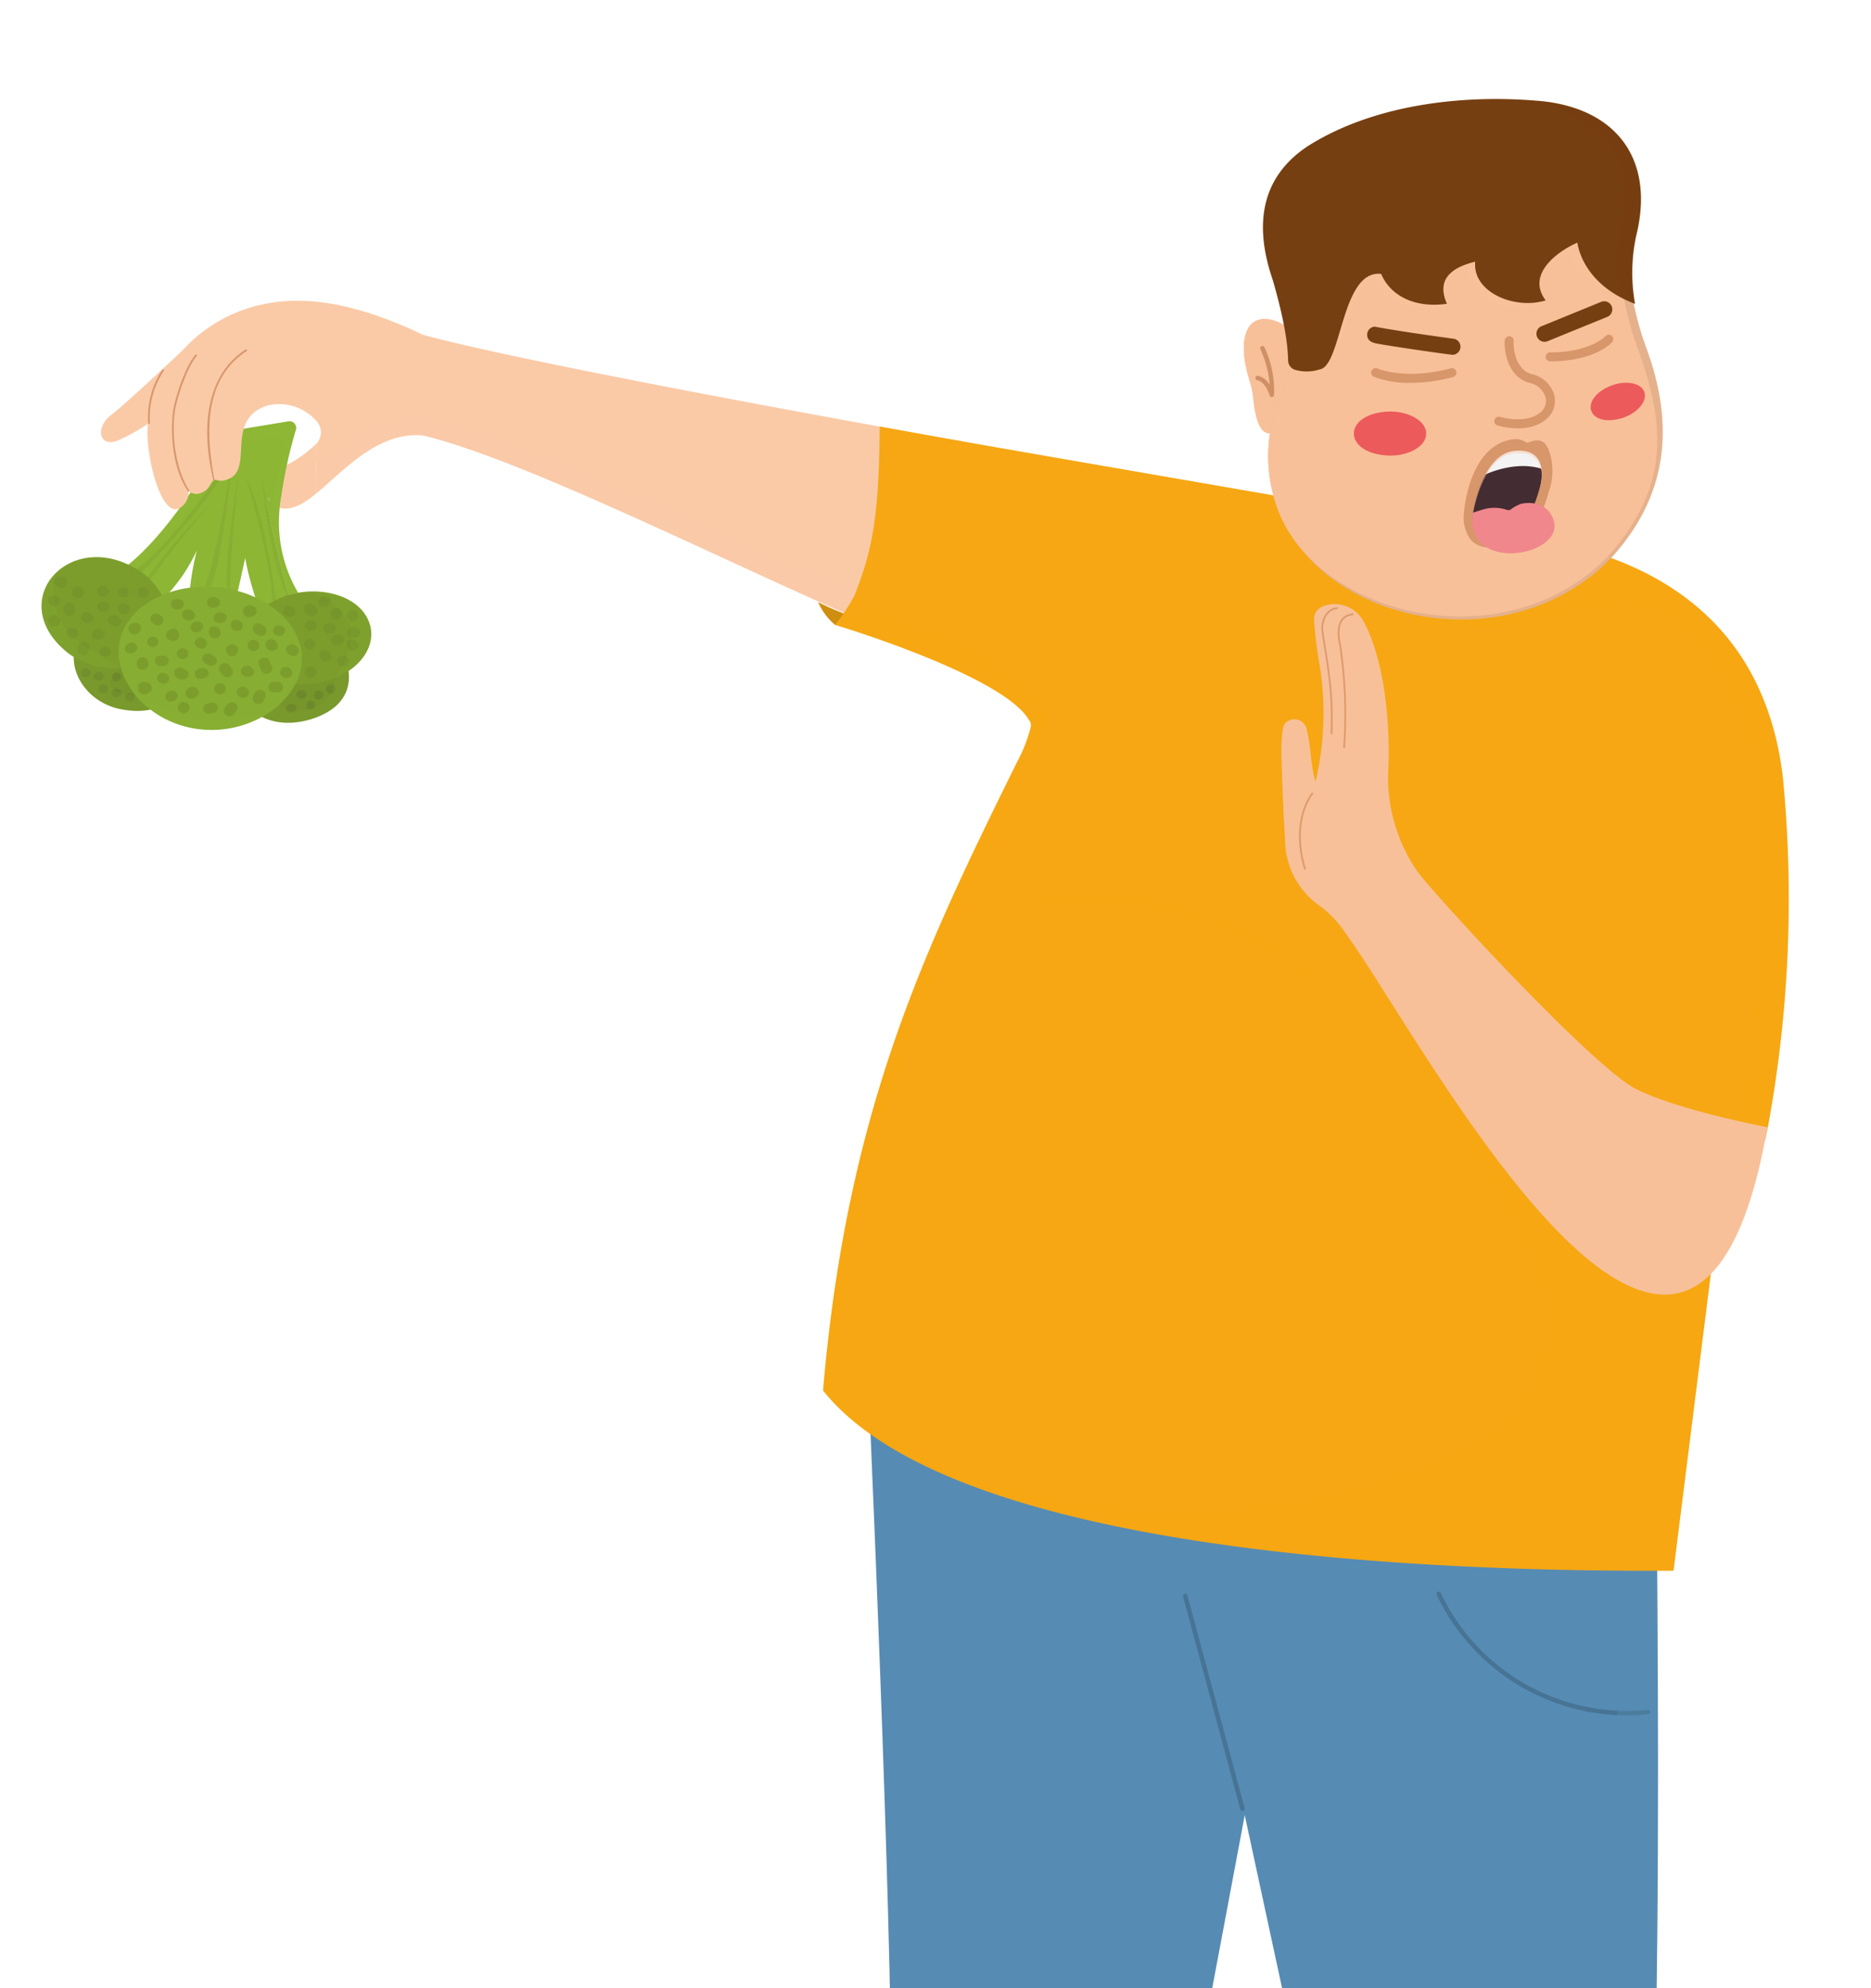 <svg xmlns="http://www.w3.org/2000/svg" xmlns:xlink="http://www.w3.org/1999/xlink" width="208" height="221" viewBox="0 0 208 221">
  <defs>
    <clipPath id="clip-path">
      <rect id="Rectángulo_21162" data-name="Rectángulo 21162" width="208" height="221" transform="translate(-2424 -7105)" fill="#fff" stroke="#707070" stroke-width="1"/>
    </clipPath>
  </defs>
  <g id="Enmascarar_grupo_59" data-name="Enmascarar grupo 59" transform="translate(2424 7105)" clip-path="url(#clip-path)">
    <g id="Grupo_73288" data-name="Grupo 73288" transform="translate(-3486.569 -7616.17)">
      <path id="Trazado_166745" data-name="Trazado 166745" d="M2628.854,2903.53c-3.724.342-15.39,1.412-18.916,1.735l-.178-1.12-.328-2.567-5.818-24.285,2.388-2.268c3.934-.73,17.514-3.264,21.669-4.037C2627.8,2874.731,2628.73,2900.115,2628.854,2903.53Z" transform="translate(-1387.26 -2120.771)" fill="#f8c099"/>
      <g id="Grupo_73245" data-name="Grupo 73245" transform="translate(1168.083 742.492)">
        <path id="Trazado_166746" data-name="Trazado 166746" d="M2129.153,2791.438c-.594,7.8-2.124,28-2.71,35.751l-18.679,2.179-.1-5.831-.006-.47.068-.851h0l-1.3-24.382v-1.269l.8.485-.065-4.023Z" transform="translate(-2106.432 -2791.438)" fill="#f8c099"/>
        <path id="Trazado_166747" data-name="Trazado 166747" d="M2128.762,2844.245c-.361,4.759-2,26.344-2.32,30.624l-10.249,1.195-8.527-4.846-.512-.292a1.687,1.687,0,0,1,.506-.179,57.264,57.264,0,0,1,7.42.062c5.56-.1,9.349-2.411,9.584-5.816.439-6.357.613-12.734-6.509-14.98-5.217-1.645-11.654-3.171-11.654-3.171h0l-.07-2.6s.759.485.8.485C2108.3,2844.7,2121.622,2844.424,2128.762,2844.245Z" transform="translate(-2106.432 -2839.118)" fill="#f8c099" opacity="0.35" style="mix-blend-mode: multiply;isolation: isolate"/>
      </g>
      <path id="Trazado_166748" data-name="Trazado 166748" d="M2614.134,2914.434a16.948,16.948,0,0,0,4.527-11.182,6.909,6.909,0,0,0-7.04-7.367,117.122,117.122,0,0,1-14.281-.631l-1.309-5.225c6.344-.189,18.026-1.255,24.853-1.8.073,2.042,1.089,29.936,1.123,30.869l-13.667,1.254C2608.447,2920.246,2609.171,2919.5,2614.134,2914.434Z" transform="translate(-1380.415 -2136.339)" fill="#f8c099" opacity="0.35" style="mix-blend-mode: multiply;isolation: isolate"/>
      <path id="Trazado_166749" data-name="Trazado 166749" d="M2015.381,2023.846h0c0-.037,0-.067,0-.087Z" transform="translate(-856.136 -1355.798)" fill="#568bb4"/>
      <g id="Grupo_73246" data-name="Grupo 73246" transform="translate(1159.243 667.961)">
        <path id="Trazado_166750" data-name="Trazado 166750" d="M2015.381,2023.846h0c0-.037,0-.067,0-.087Z" transform="translate(-2015.379 -2023.759)" fill="#568bb4"/>
      </g>
      <g id="Grupo_73255" data-name="Grupo 73255" transform="translate(1067.185 544.609)">
        <g id="Grupo_73250" data-name="Grupo 73250" transform="translate(0 13.371)">
          <path id="Trazado_166751" data-name="Trazado 166751" d="M1219.768,1057.32a.55.55,0,0,0,0,1.1A.55.55,0,0,0,1219.768,1057.32Z" transform="translate(-1204.474 -1041.169)" fill="#76952b"/>
          <path id="Trazado_166752" data-name="Trazado 166752" d="M1198,1053.722a.609.609,0,0,0-1-.25.572.572,0,1,0,1,.25Z" transform="translate(-1184.258 -1037.546)" fill="#76952b"/>
          <path id="Trazado_166753" data-name="Trazado 166753" d="M1175.557,1055.83a.688.688,0,0,0-.612-.481.555.555,0,0,0-.532.689.689.689,0,0,0,.612.481A.556.556,0,0,0,1175.557,1055.83Z" transform="translate(-1163.985 -1039.39)" fill="#76952b"/>
          <g id="Grupo_73248" data-name="Grupo 73248">
            <path id="Trazado_166754" data-name="Trazado 166754" d="M1330.162,919.779a15.93,15.93,0,0,1-.124,2.307c-1.216.982-2.563,1.827-3.919,1.488.051-.45.131-.9.2-1.345a8.6,8.6,0,0,1-1.469.177c-.432-1.031-.185-2.389.564-2.788.491-.262,1.007-.535,1.52-.825a13.3,13.3,0,0,0,3.3-2.391A23.111,23.111,0,0,0,1330.162,919.779Z" transform="translate(-1299.643 -913.934)" fill="#facaa7"/>
            <g id="Grupo_73247" data-name="Grupo 73247">
              <path id="Trazado_166755" data-name="Trazado 166755" d="M1327.349,987.194q-.552.115-1.05.267c-.844-2.986-1.858-7.178-2.568-10.8.086.067.28.177.5.3a2.317,2.317,0,0,1-.2-.378,8.584,8.584,0,0,0,1.469-.177A15.394,15.394,0,0,0,1327.349,987.194Z" transform="translate(-1298.823 -968.118)" fill="#8db634"/>
              <path id="Trazado_166756" data-name="Trazado 166756" d="M1148.318,913.869c-1.734.5-3.492,1-5.24,1.5-1.786-2.115-3.1-7.012-3.474-9.187-.562,2.55-1.735,7.835-2.22,10.032-1.15-.258-2.754-.62-3.968-.892a29.925,29.925,0,0,1,.815-9.988,19.323,19.323,0,0,1-5.7,7.153h0l-.054.045c-1.3-.775-2.628-1.56-4.022-2.38a0,0,0,0,0,0,0c-.715-.425-1.456-.864-2.134-1.265,4.659-.015,11.017-9.281,13.327-13.387.5-.881,1.342-2.631,1.243-3.267,1.613-.265,5.871-.969,7.538-1.244a.741.741,0,0,1,.787,1.015,51.351,51.351,0,0,0-1.6,7.309,9.265,9.265,0,0,1-1.443.169,2.246,2.246,0,0,0,.2.378,5.76,5.76,0,0,1-.5-.3c.715,3.6,1.58,7.279,2.568,10.793.33-.1.682-.188,1.05-.265A20.32,20.32,0,0,0,1148.318,913.869Z" transform="translate(-1116.962 -890.966)" fill="#8db634"/>
              <path id="Trazado_166757" data-name="Trazado 166757" d="M1167.034,932.58s-7.074,10.748-11.383,13.008c-2.6,3.126-.1,1.372-.1,1.372S1165.538,937.173,1167.034,932.58Z" transform="translate(-1145.996 -928.54)" fill="#87ad32"/>
              <path id="Trazado_166758" data-name="Trazado 166758" d="M1301.339,956.117s3.635,11.747,2.825,15.623c.755,3.686.913,1.1.913,1.1S1303.745,960.376,1301.339,956.117Z" transform="translate(-1278.606 -949.792)" fill="#87ad32"/>
              <path id="Trazado_166759" data-name="Trazado 166759" d="M1255.244,924.8c-.307,2.13-1.649,11.5-3.362,15.74C1253.292,942.789,1254.944,928.275,1255.244,924.8Z" transform="translate(-1233.95 -921.513)" fill="#87ad32"/>
              <path id="Trazado_166760" data-name="Trazado 166760" d="M1321.776,964.063c-2.274-3.305-3.207-13.994-3.311-14.455A134.4,134.4,0,0,0,1321.776,964.063Z" transform="translate(-1294.068 -943.914)" fill="#87ad32"/>
              <path id="Trazado_166761" data-name="Trazado 166761" d="M1280.746,948.333s-2.126,11.646-1.1,14.688C1279.729,959.145,1280.165,952.679,1280.746,948.333Z" transform="translate(-1258.767 -942.763)" fill="#87ad32"/>
              <path id="Trazado_166762" data-name="Trazado 166762" d="M1185.759,984.253s-7.543,7.667-8.206,10.46A132.242,132.242,0,0,1,1185.759,984.253Z" transform="translate(-1166.838 -975.196)" fill="#87ad32"/>
              <path id="Trazado_166763" data-name="Trazado 166763" d="M1301.2,1129.382c-1.11-2.642-4.653-3.887-7.912-2.781-7.664,2.725-3.936,12.322,4.2,9.9C1301.937,1135.134,1302.309,1132.024,1301.2,1129.382Z" transform="translate(-1267.556 -1103.359)" fill="#76952b"/>
              <path id="Trazado_166764" data-name="Trazado 166764" d="M1117.055,1116.641c.649-2.809-1.7-5.624-5.255-6.287s-6.956,1.077-7.605,3.887,1.591,6.036,5.139,6.714C1113.875,1121.823,1116.405,1119.451,1117.055,1116.641Z" transform="translate(-1100.5 -1088.927)" fill="#76952b"/>
              <path id="Trazado_166765" data-name="Trazado 166765" d="M1079.957,1057.091c2.268-2.474,1.549-6.373-1.606-8.707-7.8-5.371-15.571,3.117-8.212,8.96C1073.294,1059.678,1077.689,1059.565,1079.957,1057.091Z" transform="translate(-1067.185 -1031.557)" fill="#7c9d2c"/>
              <path id="Trazado_166766" data-name="Trazado 166766" d="M1312.154,1094.828a9.385,9.385,0,0,1-5.891,1.426c-3.2-.248-5.124-2.02-5.493-4.037-.442-2.189,1.17-4.314,3.325-5.283,3.89-1.987,9.638-.8,10.5,2.983C1315,1091.751,1313.989,1093.6,1312.154,1094.828Z" transform="translate(-1278.025 -1067.049)" fill="#7c9d2c"/>
              <path id="Trazado_166767" data-name="Trazado 166767" d="M1175.779,1089.376c.631-4.141-3.39-8.056-8.982-8.744s-10.636,2.11-11.267,6.25,3.266,8.8,8.857,9.485S1175.148,1093.517,1175.779,1089.376Z" transform="translate(-1146.893 -1062.123)" fill="#87ad32"/>
              <path id="Trazado_166768" data-name="Trazado 166768" d="M1265.474,1110.209a.929.929,0,0,0-.869-.122.568.568,0,0,0,.239,1.1.972.972,0,0,0,.416-.046A.549.549,0,0,0,1265.474,1110.209Z" transform="translate(-1245.078 -1088.764)" fill="#7c9d2c"/>
              <path id="Trazado_166769" data-name="Trazado 166769" d="M1229.3,1107.014a.886.886,0,0,0-.957-.494.578.578,0,0,0-.458.7.723.723,0,0,0,.478.438C1228.817,1107.9,1229.444,1107.53,1229.3,1107.014Z" transform="translate(-1212.261 -1085.579)" fill="#7c9d2c"/>
              <path id="Trazado_166770" data-name="Trazado 166770" d="M1280.083,1146.77a.675.675,0,0,0-1.042-.193.665.665,0,1,0,1.094.408A.4.4,0,0,0,1280.083,1146.77Z" transform="translate(-1258.3 -1121.611)" fill="#7c9d2c"/>
              <path id="Trazado_166771" data-name="Trazado 166771" d="M1239.3,1120.6a.676.676,0,0,0-1.042-.193l-.088.079a.548.548,0,0,0,.136.908C1238.831,1121.685,1239.562,1121.1,1239.3,1120.6Z" transform="translate(-1221.405 -1097.986)" fill="#7c9d2c"/>
              <path id="Trazado_166772" data-name="Trazado 166772" d="M1188.772,1137.749a.577.577,0,1,0,0,1.152A.577.577,0,1,0,1188.772,1137.749Z" transform="translate(-1176.408 -1113.79)" fill="#7c9d2c"/>
              <path id="Trazado_166773" data-name="Trazado 166773" d="M1220.683,1173.623a.649.649,0,0,0-.48-.415c-.438-.454-1.26-.051-1.1.526a.941.941,0,0,0,1.121.592A.579.579,0,0,0,1220.683,1173.623Z" transform="translate(-1204.336 -1145.63)" fill="#7c9d2c"/>
              <path id="Trazado_166774" data-name="Trazado 166774" d="M1211.233,1129.2a.62.62,0,0,0-.722-.567.922.922,0,0,0-.535.294.558.558,0,0,0,.264.958A.645.645,0,0,0,1211.233,1129.2Z" transform="translate(-1195.945 -1105.552)" fill="#7c9d2c"/>
              <path id="Trazado_166775" data-name="Trazado 166775" d="M1193.1,1111.722a1.075,1.075,0,0,0-.39-.281.676.676,0,0,0-.693.121.54.54,0,0,0,0,.814.881.881,0,0,0,.63.328A.573.573,0,0,0,1193.1,1111.722Z" transform="translate(-1179.732 -1089.992)" fill="#7c9d2c"/>
              <path id="Trazado_166776" data-name="Trazado 166776" d="M1198.427,1159.586a.709.709,0,0,0-.453-.169h-.265a.579.579,0,1,0,0,1.152h.265A.573.573,0,0,0,1198.427,1159.586Z" transform="translate(-1184.463 -1133.354)" fill="#7c9d2c"/>
              <path id="Trazado_166777" data-name="Trazado 166777" d="M1177.385,1161.424a.7.7,0,0,0-.906,0,.78.78,0,0,0-.194.645.656.656,0,0,0,1.094.408.78.78,0,0,0,.194-.645A.56.56,0,0,0,1177.385,1161.424Z" transform="translate(-1165.692 -1135.015)" fill="#7c9d2c"/>
              <path id="Trazado_166778" data-name="Trazado 166778" d="M1168.037,1122.151c-.516-.7-1.64-.022-1.222.694a.693.693,0,0,0,1.03.149C1168.052,1122.764,1168.23,1122.433,1168.037,1122.151Z" transform="translate(-1157.06 -1099.439)" fill="#7c9d2c"/>
              <path id="Trazado_166779" data-name="Trazado 166779" d="M1210.157,1199.867a.677.677,0,0,0-1.042-.193l-.089.079a.548.548,0,0,0,.136.908C1209.684,1200.948,1210.415,1200.362,1210.157,1199.867Z" transform="translate(-1195.088 -1169.554)" fill="#7c9d2c"/>
              <path id="Trazado_166780" data-name="Trazado 166780" d="M1253.889,1213.734a.663.663,0,0,0-.782-.411l-.352.082c-.814.221-.5,1.272.324,1.114l.353-.082A.579.579,0,0,0,1253.889,1213.734Z" transform="translate(-1234.309 -1182.01)" fill="#7c9d2c"/>
              <path id="Trazado_166781" data-name="Trazado 166781" d="M1271.868,1168.845l-.264-.4a.692.692,0,0,0-.874-.217.554.554,0,0,0-.241.785l.264.4a.692.692,0,0,0,.874.217A.554.554,0,0,0,1271.868,1168.845Z" transform="translate(-1250.674 -1141.243)" fill="#7c9d2c"/>
              <path id="Trazado_166782" data-name="Trazado 166782" d="M1244.109,1174.131c-.151-.449-.619-.5-1.051-.344-.811.221-.5,1.28.325,1.115a.958.958,0,0,0,.663-.34A.535.535,0,0,0,1244.109,1174.131Z" transform="translate(-1225.555 -1146.258)" fill="#7c9d2c"/>
              <path id="Trazado_166783" data-name="Trazado 166783" d="M1200.636,1179.61a.791.791,0,0,0-.713-.5.6.6,0,0,0-.62.722.791.791,0,0,0,.713.5A.6.6,0,0,0,1200.636,1179.61Z" transform="translate(-1186.457 -1151.131)" fill="#7c9d2c"/>
              <path id="Trazado_166784" data-name="Trazado 166784" d="M1233.64,1195.848a.752.752,0,0,0-1.074-.343.635.635,0,0,0,.1,1.2.685.685,0,0,0,.682-.22A.554.554,0,0,0,1233.64,1195.848Z" transform="translate(-1216.165 -1165.848)" fill="#7c9d2c"/>
              <path id="Trazado_166785" data-name="Trazado 166785" d="M1292.089,1195.5a.78.78,0,0,0-.469-.463c-.632-.249-1.18.5-.693.936C1291.381,1196.479,1292.238,1196.14,1292.089,1195.5Z" transform="translate(-1269.036 -1165.468)" fill="#7c9d2c"/>
              <path id="Trazado_166786" data-name="Trazado 166786" d="M1243.984,1139.262a.778.778,0,0,0-.468-.463c-.632-.249-1.18.5-.693.936C1243.275,1140.244,1244.133,1139.9,1243.984,1139.262Z" transform="translate(-1225.601 -1114.693)" fill="#7c9d2c"/>
              <path id="Trazado_166787" data-name="Trazado 166787" d="M1316.98,1162.887l-.264-.635a.638.638,0,0,0-.3-.355.718.718,0,0,0-.479-.057c-.3.084-.583.4-.458.7l.265.635a.638.638,0,0,0,.3.355C1316.491,1163.79,1317.158,1163.354,1316.98,1162.887Z" transform="translate(-1291.342 -1135.525)" fill="#7c9d2c"/>
              <path id="Trazado_166788" data-name="Trazado 166788" d="M1265.957,1191.417a.653.653,0,0,0-1.229.214.627.627,0,0,0,.8.637A.609.609,0,0,0,1265.957,1191.417Z" transform="translate(-1245.546 -1161.925)" fill="#7c9d2c"/>
              <path id="Trazado_166789" data-name="Trazado 166789" d="M1276.913,1213.065a.7.7,0,0,0-.874.216l-.265.4c-.389.678.658,1.209,1.115.569l.265-.4A.551.551,0,0,0,1276.913,1213.065Z" transform="translate(-1255.445 -1181.73)" fill="#7c9d2c"/>
              <path id="Trazado_166790" data-name="Trazado 166790" d="M1297.047,1171.687a.751.751,0,0,0-1.354-.329.548.548,0,0,0-.005.585C1296.05,1172.455,1297,1172.428,1297.047,1171.687Z" transform="translate(-1273.429 -1143.851)" fill="#7c9d2c"/>
              <path id="Trazado_166791" data-name="Trazado 166791" d="M1252.8,1157.59c-.086-.294-.418-.412-.656-.593-.474-.258-1.089.167-.937.646.086.294.418.412.657.593C1252.335,1158.495,1252.949,1158.07,1252.8,1157.59Z" transform="translate(-1233.317 -1131.099)" fill="#7c9d2c"/>
              <path id="Trazado_166792" data-name="Trazado 166792" d="M1285.068,1119a.784.784,0,0,0-.708-.51.6.6,0,0,0-.62.721.783.783,0,0,0,.708.51A.6.6,0,0,0,1285.068,1119Z" transform="translate(-1262.696 -1096.396)" fill="#7c9d2c"/>
              <path id="Trazado_166793" data-name="Trazado 166793" d="M1310.384,1123.045l-.262-.24a.7.7,0,0,0-.906,0,.54.54,0,0,0,0,.814c.2.182.4.419.715.409A.573.573,0,0,0,1310.384,1123.045Z" transform="translate(-1285.55 -1100.146)" fill="#7c9d2c"/>
              <path id="Trazado_166794" data-name="Trazado 166794" d="M1324.841,1141.131c-.334-.836-1.614-.384-1.2.41C1323.971,1142.377,1325.251,1141.926,1324.841,1141.131Z" transform="translate(-1298.666 -1116.44)" fill="#7c9d2c"/>
              <path id="Trazado_166795" data-name="Trazado 166795" d="M1259.742,1126.631c-.334-.836-1.614-.384-1.2.41C1258.872,1127.877,1260.152,1127.425,1259.742,1126.631Z" transform="translate(-1239.887 -1103.347)" fill="#7c9d2c"/>
              <path id="Trazado_166796" data-name="Trazado 166796" d="M1299.3,1102.2a.8.8,0,0,0-1.359-.065.656.656,0,0,0,.624.983C1299.083,1103.137,1299.527,1102.644,1299.3,1102.2Z" transform="translate(-1275.447 -1081.328)" fill="#7c9d2c"/>
              <path id="Trazado_166797" data-name="Trazado 166797" d="M1304.438,1142.131c-.013-.682-1.081-.785-1.291-.13a.613.613,0,0,0,.066.47c.007.009.1.123.111.13s.131.091.138.095A.652.652,0,0,0,1304.438,1142.131Z" transform="translate(-1280.219 -1117.231)" fill="#7c9d2c"/>
              <path id="Trazado_166798" data-name="Trazado 166798" d="M1341.621,1172.882a.783.783,0,0,0-.708-.509.6.6,0,0,0-.62.722.784.784,0,0,0,.708.509A.6.6,0,0,0,1341.621,1172.882Z" transform="translate(-1313.758 -1145.052)" fill="#7c9d2c"/>
              <path id="Trazado_166799" data-name="Trazado 166799" d="M1328.481,1189.677a.709.709,0,0,0-.453-.169h-.353a.579.579,0,1,0,0,1.152h.353A.573.573,0,0,0,1328.481,1189.677Z" transform="translate(-1301.811 -1160.523)" fill="#7c9d2c"/>
              <path id="Trazado_166800" data-name="Trazado 166800" d="M1310.21,1199.025a.69.69,0,0,0-1.01-.123,2.374,2.374,0,0,0-.344.658c-.155.478.459.9.936.647.3-.157.342-.489.48-.751A.525.525,0,0,0,1310.21,1199.025Z" transform="translate(-1285.37 -1168.855)" fill="#7c9d2c"/>
              <path id="Trazado_166801" data-name="Trazado 166801" d="M1257.844,1092.763a.929.929,0,0,0-.869-.122.568.568,0,0,0,.239,1.1.97.97,0,0,0,.416-.046A.549.549,0,0,0,1257.844,1092.763Z" transform="translate(-1238.189 -1073.012)" fill="#7c9d2c"/>
              <path id="Trazado_166802" data-name="Trazado 166802" d="M1216.529,1094.795a.914.914,0,0,0-1.083,0,.539.539,0,0,0,0,.814.914.914,0,0,0,1.083,0A.539.539,0,0,0,1216.529,1094.795Z" transform="translate(-1200.884 -1074.845)" fill="#7c9d2c"/>
              <path id="Trazado_166803" data-name="Trazado 166803" d="M1164.019,1144.691a.656.656,0,0,0-.751-.342c-.487.128-.777.692-.38,1.044a.7.7,0,0,0,.906,0A.56.56,0,0,0,1164.019,1144.691Z" transform="translate(-1153.428 -1119.733)" fill="#7c9d2c"/>
              <path id="Trazado_166804" data-name="Trazado 166804" d="M1179.18,1189.953a.97.97,0,0,0-.669-.342.693.693,0,0,0-.616.15c-.256.216-.186.529-.108.8a.6.6,0,0,0,.3.355.7.7,0,0,0,.849-.179A.55.55,0,0,0,1179.18,1189.953Z" transform="translate(-1166.984 -1160.599)" fill="#7c9d2c"/>
              <path id="Trazado_166805" data-name="Trazado 166805" d="M1224.564,1212.956a.653.653,0,0,0-1.23.215.627.627,0,0,0,.8.637A.609.609,0,0,0,1224.564,1212.956Z" transform="translate(-1208.171 -1181.373)" fill="#7c9d2c"/>
              <path id="Trazado_166806" data-name="Trazado 166806" d="M1222.831,1151.238a.58.58,0,1,0-.055,1.151A.58.58,0,1,0,1222.831,1151.238Z" transform="translate(-1207.111 -1125.967)" fill="#7c9d2c"/>
              <path id="Trazado_166807" data-name="Trazado 166807" d="M1332.536,1125.42c-.065.771,1.276.824,1.282.05C1333.882,1124.7,1332.542,1124.646,1332.536,1125.42Z" transform="translate(-1306.771 -1102.156)" fill="#7c9d2c"/>
              <path id="Trazado_166808" data-name="Trazado 166808" d="M1348.391,1146.734a1.073,1.073,0,0,0-.39-.281.675.675,0,0,0-.693.121.54.54,0,0,0,0,.814.881.881,0,0,0,.63.328A.573.573,0,0,0,1348.391,1146.734Z" transform="translate(-1319.944 -1121.605)" fill="#7c9d2c"/>
              <path id="Trazado_166809" data-name="Trazado 166809" d="M1368.763,1100.18c-.344-.278-.688-.6-1.158-.3-.394.28-.254.656-.03.988a.65.65,0,0,0,.395.273,2.054,2.054,0,0,0,.339.019A.573.573,0,0,0,1368.763,1100.18Z" transform="translate(-1338.214 -1079.488)" fill="#76952b"/>
              <path id="Trazado_166810" data-name="Trazado 166810" d="M1399.253,1105.573a.653.653,0,0,0-1.23.215.627.627,0,0,0,.8.637A.609.609,0,0,0,1399.253,1105.573Z" transform="translate(-1365.9 -1084.415)" fill="#76952b"/>
              <path id="Trazado_166811" data-name="Trazado 166811" d="M1399.853,1135.71a.617.617,0,0,0-.63-.5c-.405.022-.9.318-.808.727a.616.616,0,0,0,.63.5C1399.45,1136.415,1399.941,1136.12,1399.853,1135.71Z" transform="translate(-1366.247 -1111.494)" fill="#76952b"/>
              <path id="Trazado_166812" data-name="Trazado 166812" d="M1386.311,1153.672c-.334-.836-1.614-.384-1.2.41C1385.441,1154.917,1386.721,1154.466,1386.311,1153.672Z" transform="translate(-1354.168 -1127.763)" fill="#76952b"/>
              <path id="Trazado_166813" data-name="Trazado 166813" d="M1369.81,1172.719a.746.746,0,0,0-1.161-.262c-.431.394-.065,1.039.541.983A.6.6,0,0,0,1369.81,1172.719Z" transform="translate(-1339.211 -1144.972)" fill="#76952b"/>
              <path id="Trazado_166814" data-name="Trazado 166814" d="M1407.107,1159.519a.653.653,0,0,0-1.229.215.627.627,0,0,0,.8.637A.609.609,0,0,0,1407.107,1159.519Z" transform="translate(-1372.992 -1133.124)" fill="#76952b"/>
              <path id="Trazado_166815" data-name="Trazado 166815" d="M1370.141,1119.06a.653.653,0,0,0-1.23.215.627.627,0,0,0,.8.637A.609.609,0,0,0,1370.141,1119.06Z" transform="translate(-1339.614 -1096.593)" fill="#76952b"/>
              <path id="Trazado_166816" data-name="Trazado 166816" d="M1418.443,1126.939a.931.931,0,0,0-.869-.122.568.568,0,0,0,.239,1.105.973.973,0,0,0,.416-.047A.549.549,0,0,0,1418.443,1126.939Z" transform="translate(-1383.196 -1103.87)" fill="#76952b"/>
              <path id="Trazado_166817" data-name="Trazado 166817" d="M1390.921,1122.219a.93.93,0,0,0-.869-.122.568.568,0,0,0,.239,1.1.976.976,0,0,0,.416-.046A.549.549,0,0,0,1390.921,1122.219Z" transform="translate(-1358.346 -1099.608)" fill="#76952b"/>
              <path id="Trazado_166818" data-name="Trazado 166818" d="M1417.9,1107.427a.653.653,0,0,0-1.23.215.627.627,0,0,0,.8.637A.609.609,0,0,0,1417.9,1107.427Z" transform="translate(-1382.735 -1086.089)" fill="#76952b"/>
              <path id="Trazado_166819" data-name="Trazado 166819" d="M1344.83,1102.79a.784.784,0,0,0-.708-.51.6.6,0,0,0-.62.722.7.7,0,0,0,.255.341C1344.217,1103.754,1344.988,1103.355,1344.83,1102.79Z" transform="translate(-1316.656 -1081.764)" fill="#76952b"/>
              <path id="Trazado_166820" data-name="Trazado 166820" d="M1417.541,1141.212c-.331-.837-1.614-.384-1.2.41C1416.668,1142.459,1417.951,1142.006,1417.541,1141.212Z" transform="translate(-1382.367 -1116.513)" fill="#76952b"/>
              <path id="Trazado_166821" data-name="Trazado 166821" d="M1368.453,1140.495a.577.577,0,1,0,0,1.152A.577.577,0,1,0,1368.453,1140.495Z" transform="translate(-1338.644 -1116.269)" fill="#76952b"/>
              <path id="Trazado_166822" data-name="Trazado 166822" d="M1385.756,1091.257a.677.677,0,0,0-1.042-.192l-.088.079a.548.548,0,0,0,.136.908C1385.283,1092.339,1386.014,1091.752,1385.756,1091.257Z" transform="translate(-1353.639 -1071.489)" fill="#76952b"/>
              <path id="Trazado_166823" data-name="Trazado 166823" d="M1155.148,1080.933a.577.577,0,1,0,0,1.152A.577.577,0,1,0,1155.148,1080.933Z" transform="translate(-1146.049 -1062.49)" fill="#76952b"/>
              <path id="Trazado_166824" data-name="Trazado 166824" d="M1125.988,1129.367a.93.93,0,0,0-.869-.122.568.568,0,0,0,.239,1.1.969.969,0,0,0,.416-.047A.549.549,0,0,0,1125.988,1129.367Z" transform="translate(-1119.135 -1106.062)" fill="#76952b"/>
              <path id="Trazado_166825" data-name="Trazado 166825" d="M1113.664,1110.22a.783.783,0,0,0-.708-.509.6.6,0,0,0-.62.722.784.784,0,0,0,.708.51A.6.6,0,0,0,1113.664,1110.22Z" transform="translate(-1107.933 -1088.473)" fill="#76952b"/>
              <path id="Trazado_166826" data-name="Trazado 166826" d="M1134.431,1148.969a.577.577,0,1,0,0,1.152A.577.577,0,1,0,1134.431,1148.969Z" transform="translate(-1127.342 -1123.92)" fill="#76952b"/>
              <path id="Trazado_166827" data-name="Trazado 166827" d="M1096.267,1127.878a.58.58,0,1,0-.055,1.152A.58.58,0,1,0,1096.267,1127.878Z" transform="translate(-1092.836 -1104.875)" fill="#76952b"/>
              <path id="Trazado_166828" data-name="Trazado 166828" d="M1144.817,1113.724a.885.885,0,0,0-.958-.492.578.578,0,0,0-.458.7.707.707,0,0,0,.479.435C1144.329,1114.617,1144.968,1114.234,1144.817,1113.724Z" transform="translate(-1135.981 -1091.639)" fill="#76952b"/>
              <path id="Trazado_166829" data-name="Trazado 166829" d="M1178.343,1080.945a.577.577,0,1,0,0,1.152A.577.577,0,1,0,1178.343,1080.945Z" transform="translate(-1166.991 -1062.5)" fill="#76952b"/>
              <path id="Trazado_166830" data-name="Trazado 166830" d="M1093.491,1099.424a.656.656,0,0,0-1.094-.408c-.224.191-.191.471-.18.724a.644.644,0,0,0,1.281,0Q1093.5,1099.583,1093.491,1099.424Z" transform="translate(-1089.78 -1078.666)" fill="#76952b"/>
              <path id="Trazado_166831" data-name="Trazado 166831" d="M1103.433,1080.475a.675.675,0,0,0-1.042-.193.665.665,0,1,0,1.094.408A.4.4,0,0,0,1103.433,1080.475Z" transform="translate(-1098.801 -1061.753)" fill="#76952b"/>
              <path id="Trazado_166832" data-name="Trazado 166832" d="M1082.83,1069.436a.7.7,0,0,0-.393-.585c-.807-.395-1.531.595-.691,1.018A.653.653,0,0,0,1082.83,1069.436Z" transform="translate(-1079.994 -1051.498)" fill="#76952b"/>
              <path id="Trazado_166833" data-name="Trazado 166833" d="M1132.009,1079.794a.783.783,0,0,0-.708-.51.6.6,0,0,0-.62.722.784.784,0,0,0,.708.51A.6.6,0,0,0,1132.009,1079.794Z" transform="translate(-1124.497 -1061.001)" fill="#76952b"/>
              <path id="Trazado_166834" data-name="Trazado 166834" d="M1075.616,1091.094a.746.746,0,0,0-1.161-.262c-.431.394-.065,1.039.541.983A.6.6,0,0,0,1075.616,1091.094Z" transform="translate(-1073.58 -1071.272)" fill="#76952b"/>
              <path id="Trazado_166835" data-name="Trazado 166835" d="M1075.764,1113.661a.722.722,0,0,0-1.353-.245.424.424,0,0,0-.057.23.7.7,0,0,0,.953.6A.668.668,0,0,0,1075.764,1113.661Z" transform="translate(-1073.658 -1091.473)" fill="#76952b"/>
              <path id="Trazado_166836" data-name="Trazado 166836" d="M1109.614,1143.951a.672.672,0,0,0-1.177.138c-.054.246-.172.514-.016.75a.688.688,0,0,0,.874.217.6.6,0,0,0,.3-.355C1109.653,1144.455,1109.771,1144.186,1109.614,1143.951Z" transform="translate(-1104.347 -1119.13)" fill="#76952b"/>
              <path id="Trazado_166837" data-name="Trazado 166837" d="M1155.867,1100.066a.774.774,0,0,0-.7-.515.6.6,0,0,0-.62.722.773.773,0,0,0,.7.515A.6.6,0,0,0,1155.867,1100.066Z" transform="translate(-1146.045 -1079.3)" fill="#76952b"/>
              <path id="Trazado_166838" data-name="Trazado 166838" d="M1132.253,1097.872a.746.746,0,0,0-1.161-.262c-.431.394-.065,1.039.541.983A.6.6,0,0,0,1132.253,1097.872Z" transform="translate(-1124.718 -1077.392)" fill="#76952b"/>
              <path id="Trazado_166839" data-name="Trazado 166839" d="M1148.245,1179.076a.472.472,0,1,0,0,.942A.472.472,0,1,0,1148.245,1179.076Z" transform="translate(-1139.918 -1151.104)" fill="#6d892b"/>
              <path id="Trazado_166840" data-name="Trazado 166840" d="M1127.957,1178.742a.6.6,0,0,0-.791-.314.449.449,0,0,0-.175.766C1127.359,1179.514,1128.092,1179.27,1127.957,1178.742Z" transform="translate(-1121.048 -1150.48)" fill="#6d892b"/>
              <path id="Trazado_166841" data-name="Trazado 166841" d="M1112.857,1174.183a.475.475,0,1,0-.055.942A.475.475,0,1,0,1112.857,1174.183Z" transform="translate(-1107.917 -1146.684)" fill="#6d892b"/>
              <path id="Trazado_166842" data-name="Trazado 166842" d="M1133.443,1192.89a.541.541,0,0,0-.8-.408c.127-.047.008,0,0,0a.487.487,0,0,0-.117.8A.542.542,0,0,0,1133.443,1192.89Z" transform="translate(-1126.036 -1163.152)" fill="#6d892b"/>
              <path id="Trazado_166843" data-name="Trazado 166843" d="M1148.244,1197.6a.6.6,0,0,0-.791-.314.449.449,0,0,0-.175.766C1147.646,1198.372,1148.379,1198.128,1148.244,1197.6Z" transform="translate(-1139.366 -1167.507)" fill="#6d892b"/>
              <path id="Trazado_166844" data-name="Trazado 166844" d="M1163.81,1202.464a.6.6,0,0,0-.791-.314.449.449,0,0,0-.175.766C1163.212,1203.236,1163.945,1202.992,1163.81,1202.464Z" transform="translate(-1153.42 -1171.899)" fill="#6d892b"/>
              <path id="Trazado_166845" data-name="Trazado 166845" d="M1348.445,1214.85a.593.593,0,0,0-1-.151.468.468,0,0,0-.053.558.581.581,0,0,0,1.05-.407Z" transform="translate(-1320.129 -1183.082)" fill="#6d892b"/>
              <path id="Trazado_166846" data-name="Trazado 166846" d="M1360.334,1199.3a.6.6,0,0,0-.791-.314.449.449,0,0,0-.175.766C1359.736,1200.069,1360.469,1199.825,1360.334,1199.3Z" transform="translate(-1330.864 -1169.039)" fill="#6d892b"/>
              <path id="Trazado_166847" data-name="Trazado 166847" d="M1370.78,1211.259a.472.472,0,1,0,0,.942A.472.472,0,1,0,1370.78,1211.259Z" transform="translate(-1340.847 -1180.163)" fill="#6d892b"/>
              <path id="Trazado_166848" data-name="Trazado 166848" d="M1379.881,1199.821a.472.472,0,1,0,0,.942A.472.472,0,1,0,1379.881,1199.821Z" transform="translate(-1349.065 -1169.835)" fill="#6d892b"/>
              <path id="Trazado_166849" data-name="Trazado 166849" d="M1393.816,1192.8a.534.534,0,0,0-1.006.176.514.514,0,0,0,.657.535A.507.507,0,0,0,1393.816,1192.8Z" transform="translate(-1361.193 -1163.233)" fill="#6d892b"/>
            </g>
          </g>
          <g id="Grupo_73249" data-name="Grupo 73249" transform="translate(0.018 0.004)" opacity="0.35" style="mix-blend-mode: multiply;isolation: isolate">
            <path id="Trazado_166850" data-name="Trazado 166850" d="M1185.2,910.081c-.33.073-.682.16-1.05.265-1.675-3.249-2.67-7.226-1.745-10.87.323-1.538.7-3.351,1.139-4.839.131-.454.224-.7.321-1.165.109-.5-.627-.81-1.133-.74-1.453.185-4.043.529-5.458.711a6.759,6.759,0,0,1-1.058,2.669,42.064,42.064,0,0,1-3.3,4.9,30.429,30.429,0,0,1-3.868,4.3,10.1,10.1,0,0,0-1.854,2.108c-.275-.15-.62-.342-.9-.477a44.409,44.409,0,0,0,9.172-11.626,7.963,7.963,0,0,0,1.128-3.053c1.613-.265,5.871-.969,7.538-1.244a.665.665,0,0,1,.6.17.864.864,0,0,1,.188.845C1183.292,898.141,1181.7,904.1,1185.2,910.081Z" transform="translate(-1156.696 -891.008)" fill="#8db634" opacity="0.34" style="mix-blend-mode: multiply;isolation: isolate"/>
            <path id="Trazado_166851" data-name="Trazado 166851" d="M1237.985,1043.025c-.138.013-.39.048-.528.067a36.682,36.682,0,0,1,.738-4.186C1237.964,1039.943,1238.191,1041.7,1237.985,1043.025Z" transform="translate(-1220.944 -1024.547)" fill="#8db634" opacity="0.34" style="mix-blend-mode: multiply;isolation: isolate"/>
            <path id="Trazado_166852" data-name="Trazado 166852" d="M1289.336,1050.735v.18c.093.031.162.033.253.066.245-1.108.492-2.285.67-3.091-.03-.2.166-.48.151-.618C1290.209,1048.068,1289.675,1049.4,1289.336,1050.735Z" transform="translate(-1267.786 -1032.102)" fill="#8db634" opacity="0.34" style="mix-blend-mode: multiply;isolation: isolate"/>
            <path id="Trazado_166853" data-name="Trazado 166853" d="M1103.911,1074.2c-.577-2.643-3.869-4.307-7.486-3.872a5.432,5.432,0,0,1,5.17,3.821c.72,2.873-1.68,5.78-1.68,5.781.392,3-4.8,4.9-6.014,2.808a15.3,15.3,0,0,1-8.148,1.94,20.028,20.028,0,0,1-8.094-3.063,3.431,3.431,0,0,1-1.833-.155c-.957-.341-1.275-1.955.387-2.71-4.376-2.709-7.7-3.37-7.6-10.174-.692.593-3.37,5,2.322,8.969-.045,4.043,4.476,6.709,8.527,5.855a11.508,11.508,0,0,0,12.4.808c3.77,1.906,10.418-.584,9.612-5.1C1103.3,1077.875,1104.312,1076.031,1103.911,1074.2Z" transform="translate(-1067.374 -1051.332)" fill="#8db634" opacity="0.34" style="mix-blend-mode: multiply;isolation: isolate"/>
          </g>
        </g>
        <g id="Grupo_73254" data-name="Grupo 73254" transform="translate(6.608 0)">
          <path id="Trazado_166854" data-name="Trazado 166854" d="M1230.962,768.855l-.013,24.394c-16.361-5.731-45.582-21.491-59.785-25.027-5.126-.6-9.052,4.057-12.133,6.542.281-1.638-.045-4.243.195-5.681a1.847,1.847,0,0,0-.149-2.6,5.444,5.444,0,0,0-5.408-1.577c-4.773,1.6-1.274,7.22-4.427,8.207-.874.329-1.229-.106-1.466.07-.48.358-.417,1.066-1.441,1.424a1.3,1.3,0,0,1-1.36-.241,2,2,0,0,1-1.041,1.945c-2.119,1.042-3.86-6.422-3.464-9.4a21.862,21.862,0,0,1-3.342,1.855c-2.055.841-2.62-1.416-.725-2.855.807-.611,2.789-2.408,4.572-4.052s3.359-3.135,3.359-3.135a16.692,16.692,0,0,1,5.181-3.841c6.118-2.874,13.107-1.885,21.529,2.136C1184.678,760.711,1230.962,768.855,1230.962,768.855Z" transform="translate(-1135.244 -753.241)" fill="#facaa7"/>
          <g id="Grupo_73251" data-name="Grupo 73251" transform="translate(11.811 5.395)">
            <path id="Trazado_166855" data-name="Trazado 166855" d="M1257.6,823.387c-1.245-5.026-1.239-11.438,3.578-14.569a.1.1,0,0,1,.1.175c-4.786,3.13-4.547,9.182-3.576,14.276A.1.1,0,0,1,1257.6,823.387Z" transform="translate(-1256.9 -808.806)" fill="#d8966b"/>
          </g>
          <g id="Grupo_73252" data-name="Grupo 73252" transform="translate(7.896 5.961)">
            <path id="Trazado_166856" data-name="Trazado 166856" d="M1218.413,829.906c-1.984-2.73-2.059-7.433-1.61-9.537.289-1.3,1.253-4.394,2.384-5.7a.1.1,0,0,1,.151.131c-1.106,1.277-2.054,4.333-2.34,5.612-.469,2.1-.317,6.521,1.5,9.34A.1.1,0,0,1,1218.413,829.906Z" transform="translate(-1216.578 -814.636)" fill="#d8966b"/>
          </g>
          <g id="Grupo_73253" data-name="Grupo 73253" transform="translate(5.249 7.6)">
            <path id="Trazado_166857" data-name="Trazado 166857" d="M1189.411,837.613a.1.1,0,0,1-.1-.1,9.554,9.554,0,0,1,1.583-5.945.1.1,0,0,1,.171.1,9.391,9.391,0,0,0-1.555,5.842A.1.1,0,0,1,1189.411,837.613Z" transform="translate(-1189.311 -831.52)" fill="#d8966b"/>
          </g>
          <path id="Trazado_166858" data-name="Trazado 166858" d="M1414,917.279c-15.9-5.608-44.615-21.236-58.342-24.374-5.044-.364-8.807,4.131-11.848,6.574-1.222.982-2.558,1.829-3.918,1.489.051-.449.131-.9.2-1.344,1.934-.413,2.38-1.1,3.842-2.45,2.712-2.138,4.995-4.944,8.363-5.613,3.943-.756,8.244.83,12.016,2.205,11.353,4.138,24.581,10.024,35.469,15.272.691.336,14.6,5.832,15.151,6.377C1415.453,915.929,1414.586,916.575,1414,917.279Z" transform="translate(-1320.026 -877.957)" fill="#facaa7" opacity="0.35" style="mix-blend-mode: multiply;isolation: isolate"/>
        </g>
      </g>
      <g id="Grupo_73261" data-name="Grupo 73261" transform="translate(1159.17 666.141)">
        <path id="Trazado_166859" data-name="Trazado 166859" d="M2416.984,2190.139c-12.769,4.791-29.154,2.7-36.066.436-2.392-11.073-14.592-67.579-16.954-78.52l53.685,6.043C2417.77,2133.736,2418.026,2168.835,2416.984,2190.139Z" transform="translate(-2330.048 -2101.663)" fill="#568bb4"/>
        <g id="Grupo_73260" data-name="Grupo 73260" transform="translate(0 0)">
          <path id="Trazado_166860" data-name="Trazado 166860" d="M2063.267,2015.281c-3.546,18.87-10.677,56.821-14.218,75.659,0,0-17.155,2.1-31.926-6.09.047-23.25-2.495-79.083-2.494-79.832Z" transform="translate(-2014.629 -2005.018)" fill="#568bb4"/>
          <g id="Grupo_73256" data-name="Grupo 73256" transform="translate(34.912 22.191)">
            <path id="Trazado_166861" data-name="Trazado 166861" d="M2381.069,2257.406q-3.18-11.821-6.359-23.641a.25.25,0,0,0-.482.133l6.359,23.641a.25.25,0,0,0,.482-.133Z" transform="translate(-2374.218 -2233.588)" fill="#477494"/>
          </g>
          <g id="Grupo_73257" data-name="Grupo 73257" transform="translate(63.099 21.957)">
            <path id="Trazado_166862" data-name="Trazado 166862" d="M2688.053,2244.307a22.926,22.926,0,0,1-23.04-13.012.25.25,0,0,0-.432.252,23.425,23.425,0,0,0,23.472,13.259.257.257,0,0,0,.25-.25.251.251,0,0,0-.25-.25Z" transform="translate(-2664.549 -2231.172)" fill="#477494"/>
          </g>
          <g id="Grupo_73258" data-name="Grupo 73258" transform="translate(51.591 81.371)">
            <path id="Trazado_166863" data-name="Trazado 166863" d="M2546.193,2845.272a59.956,59.956,0,0,0,34.368-1.639c.3-.107.172-.59-.133-.482a59.426,59.426,0,0,1-34.1,1.639A.25.25,0,0,0,2546.193,2845.272Z" transform="translate(-2546.015 -2843.135)" fill="#477494"/>
          </g>
          <g id="Grupo_73259" data-name="Grupo 73259" transform="translate(4.047 73.176)">
            <path id="Trazado_166864" data-name="Trazado 166864" d="M2056.434,2759.2a51.251,51.251,0,0,0,28.478,6.066c.318-.026.322-.526,0-.5a50.732,50.732,0,0,1-28.226-6C2056.4,2758.614,2056.151,2759.045,2056.434,2759.2Z" transform="translate(-2056.31 -2758.735)" fill="#477494"/>
          </g>
        </g>
        <path id="Trazado_166865" data-name="Trazado 166865" d="M2102.976,2043.7c-.019-2.506-.031-3.761-.039-4.513l-87.525-14.528c.073,1.951.406,9.654.413,9.865,0,0,8.8,3.613,35.246,7.046a312.7,312.7,0,0,0,40.391,2.291,6.713,6.713,0,0,1,6.718,6.324c.719,12.583,1.34,39.239-5.275,46.772-8.871,10.1-28.254,7.512-28.254,7.512l1.554,7.195c6.875,2.284,23.508,4.315,36.066-.436C2103.242,2092.72,2103.072,2056.4,2102.976,2043.7Z" transform="translate(-2015.336 -2022.749)" fill="#568bb4" opacity="0.33" style="mix-blend-mode: multiply;isolation: isolate"/>
        <path id="Trazado_166866" data-name="Trazado 166866" d="M2078.925,2486.25l-7.352,39.121s-17.155,2.1-31.926-6.09c.006-2.574-.021-5.564-.072-8.849.184.017,25.422,10.545,31.223-3.015,4.291-10.033,7.476-22.421,8.127-21.167Z" transform="translate(-2037.153 -2439.449)" fill="#568bb4" opacity="0.33" style="mix-blend-mode: multiply;isolation: isolate"/>
      </g>
      <g id="Grupo_73265" data-name="Grupo 73265" transform="translate(1222.083 774.959)">
        <g id="Grupo_73262" data-name="Grupo 73262" transform="translate(0.158 0.03)">
          <path id="Trazado_166867" data-name="Trazado 166867" d="M2861.659,3182.688l.013.03C2861.873,3182.733,2861.621,3182.6,2861.659,3182.688Z" transform="translate(-2842.49 -3177.173)" fill="#d08e10"/>
          <path id="Trazado_166868" data-name="Trazado 166868" d="M2688.281,3154.293c-.312,2.852-1.52,5.335-8.513,5.936-6.82.736-10.625-2.648-11.976-5.745-1.544-2.147-3.584-15.344-3.541-21.96,0,.3.323.63.922-.262,2.276-1.189,3.29-5.926,8.945-6.105,6.071.182,5.89,5.047,9.314,5.545C2686.88,3139.853,2689.067,3148.037,2688.281,3154.293Z" transform="translate(-2664.25 -3126.157)" fill="#d08e10"/>
        </g>
        <g id="Grupo_73263" data-name="Grupo 73263" transform="translate(0 0)">
          <path id="Trazado_166869" data-name="Trazado 166869" d="M2662.627,3196.456v0C2662.626,3196.453,2662.626,3196.452,2662.627,3196.456Z" transform="translate(-2662.626 -3189.599)" fill="#f6a713"/>
          <path id="Trazado_166870" data-name="Trazado 166870" d="M2688.229,3149.844c-.871,6.564-1.866,7.465-9.343,8.246a13.267,13.267,0,0,1-5.837-.535s0,0,0,0c-4.838-1.529-6.284-7.125-6.55-9.147-.5-3.089-2.016-13.415-2.238-16.164,3.388-.515,3.827-6.865,10.853-6.37,5.07.265,5.355,4.855,8.408,5.231,2.065,4.863,4.42,12.26,4.738,16.789A10.175,10.175,0,0,1,2688.229,3149.844Z" transform="translate(-2664.099 -3125.847)" fill="#f6a713"/>
        </g>
        <g id="Grupo_73264" data-name="Grupo 73264" transform="translate(3.344 8.131)">
          <path id="Trazado_166871" data-name="Trazado 166871" d="M2698.5,3213.49l-.032-.089a42.056,42.056,0,0,1,12.479-1.125,4.416,4.416,0,0,0,1.565-.1c.761-.2,1.544-.944.747-1.708-1.5-1.162-3.692-.832-5.516-.816-3.472.122-6.954.388-10.351.792l-.017-.045-.04.052c-.143,0-.257.1-.187.246l-.078.1.11-.013.872,2.4-.065.017.09.051c.052.18.122.236.3.173Zm14.759-2.265c-.085.321-.539.583-.927.669a4.256,4.256,0,0,1-1.364.067,42.307,42.307,0,0,0-12.609,1.141l-.858-2.36c3.213-.379,6.5-.636,9.774-.763.969-.038,1.972-.079,2.956-.054a4.624,4.624,0,0,1,2.8.761A.541.541,0,0,1,2713.26,3211.225Z" transform="translate(-2697.071 -3209.592)" fill="#d08e11"/>
          <path id="Trazado_166872" data-name="Trazado 166872" d="M2726.079,3262.31a6.3,6.3,0,0,0-2.555-.488c-.895-.027-1.8,0-2.685.034-3.358.1-6.74.34-10.039.708l-.017-.05-.043.056c-.144,0-.254.1-.188.246l-.076.1.106-.012.813,2.405-.072.018.1.054c.046.181.124.231.3.172l.109.062-.028-.082a42.23,42.23,0,0,1,12.341-1.045,3.286,3.286,0,0,0,2.137-.4C2727.1,3263.568,2726.951,3262.693,2726.079,3262.31Zm.432.912a.745.745,0,0,1-.439.626,3.393,3.393,0,0,1-2.1.315,42.171,42.171,0,0,0-12.271,1.071l-.8-2.364c4.2-.457,8.28-.706,12.126-.74C2723.884,3262.111,2726.359,3262.22,2726.511,3263.221Z" transform="translate(-2709.175 -3256.742)" fill="#d08e11"/>
        </g>
      </g>
      <g id="Grupo_73270" data-name="Grupo 73270" transform="translate(1137.801 772.295)">
        <g id="Grupo_73269" data-name="Grupo 73269" transform="translate(0 0)">
          <g id="Grupo_73266" data-name="Grupo 73266">
            <path id="Trazado_166873" data-name="Trazado 166873" d="M1847.8,3120.831c-2.964,1.656-8,3.8-12.1,2.167-3.7-1.468-4.074.059-6,1.005-4.981,2.449-6.792,2.087-13.789,2.313-10.479.158-24.641.864-20.722-7.641a5.568,5.568,0,0,1,1.3-1.571c-.1.091-.218.211-.311.3a11.293,11.293,0,0,1,3.893-1.726c2.313-.72,3.294-.914,6.888-2.144a17.611,17.611,0,0,0,7.161-2.915,21.963,21.963,0,0,0,6.172-3.524,12.714,12.714,0,0,0,3.562-6.246,16.556,16.556,0,0,0,.923-1.865,2.5,2.5,0,0,1,1.639-.578,6.473,6.473,0,0,1,2.867,1.026c.759.377,1.588.771,2.345,1.144,3.285,1.6,10.089,1.219,13.26-.435.083.022.17.048.262.07a23.805,23.805,0,0,0,1.632,6.559,21.749,21.749,0,0,0,2.429,6.62C1851.1,3115.989,1849.669,3120.056,1847.8,3120.831Z" transform="translate(-1794.525 -3098.405)" fill="#d08e10"/>
            <path id="Trazado_166874" data-name="Trazado 166874" d="M1855.682,3118.675c-2.961,1.653-8,3.795-12.1,2.163-3.692-1.464-4.122-.082-6,1.005-5,2.91-9.131,2.732-14.007,2.771-9.584.077-22.314,2.274-20.3-5.9a2.732,2.732,0,0,1,.929-1.6,5.716,5.716,0,0,1,1.6-.761c4.4-1.515,9.309-2.738,13.861-4.765,5.9-2.65,9.988-3.765,11.908-10.728.42-1.514.9-2.356,2.562-2.444,1.274-.025,2.55.945,3.8,1.477a20.6,20.6,0,0,0,1.885.888c3.074,1.321,10.268,1.017,13.007-.784h0c.236,1.152,1.038,4.693,1.75,7.023.812,2.538,1.857,4.546,2.521,6.655C1857.815,3115.53,1857.206,3117.837,1855.682,3118.675Z" transform="translate(-1802.238 -3098.419)" fill="#f6a713"/>
          </g>
          <g id="Grupo_73267" data-name="Grupo 73267" transform="translate(21.601 8.423)">
            <path id="Trazado_166875" data-name="Trazado 166875" d="M2024.3,3192.743l-5.407,2.436a.2.2,0,0,1-.3-.173,20.935,20.935,0,0,0-1.577-6.968c.125-.054.247-.112.365-.169a21.693,21.693,0,0,1,1.594,6.837c1.658-.748,3.323-1.493,4.981-2.241a58.952,58.952,0,0,0-2.761-7.017c.1-.1.205-.192.307-.292a61.064,61.064,0,0,1,2.893,7.36A.2.2,0,0,1,2024.3,3192.743Z" transform="translate(-2017.011 -3185.157)" fill="#d08e10"/>
          </g>
          <g id="Grupo_73268" data-name="Grupo 73268" transform="translate(12.868 13.014)">
            <path id="Trazado_166876" data-name="Trazado 166876" d="M1934.44,3239.018q-2.689,1.247-5.381,2.5a.2.2,0,0,1-.3-.173,20.989,20.989,0,0,0-1.7-6.965l.378-.134a21.685,21.685,0,0,1,1.693,6.8q2.478-1.156,4.959-2.3a59.74,59.74,0,0,0-2.468-6.13l.365-.16a61.662,61.662,0,0,1,2.544,6.341A.2.2,0,0,1,1934.44,3239.018Z" transform="translate(-1927.062 -3232.45)" fill="#d08e10"/>
          </g>
        </g>
        <path id="Trazado_166877" data-name="Trazado 166877" d="M1847.887,3135.567c-2.964,1.656-8,3.8-12.1,2.167-3.7-1.468-4.074.059-6,1.005-4.981,2.449-8.413,2.235-13.789,2.313-10.2.148-23.244,1.033-21.155-6.588a4.954,4.954,0,0,0,.57.6v0c4.779,4.32,19.358,2.5,24.482,2.234,6.177-.32,7.694-4.043,14.523-4.707,6.51-.632,8.05-4.829,7.243-9.31-.91-4.02-7.131-6.879-9.519-7.759a.333.333,0,0,0,.045-.012c3.284,1.315,10.012,1.057,13.007-.784h0a57.7,57.7,0,0,0,2.655,9.5c.585,1.453,1.176,2.779,1.608,4.146a9.945,9.945,0,0,0,.463,1.005C1850.836,3132.086,1849.292,3135,1847.887,3135.567Z" transform="translate(-1794.617 -3113.14)" fill="#f6a713" opacity="0.35" style="mix-blend-mode: multiply;isolation: isolate"/>
      </g>
      <path id="Trazado_166878" data-name="Trazado 166878" d="M2747.622,3449.6a1.019,1.019,0,0,1,.278.118C2747.8,3449.68,2747.711,3449.641,2747.622,3449.6Z" transform="translate(-1517.288 -2643.208)" fill="#f6a713"/>
      <path id="Trazado_166879" data-name="Trazado 166879" d="M2778.114,3154.229c-.312,2.852-1.52,5.335-8.513,5.936,8.714-1.967,8.207-18.711,3.647-26.962-.974-1.433-3.61-2.63-4.923-4.53a5.81,5.81,0,0,0-4.582-2.571c6.388-.335,6.178,4.721,9.6,5.219C2776.869,3140.012,2778.8,3147.323,2778.114,3154.229Z" transform="translate(-1531.842 -2351.104)" fill="#f6a713" opacity="0.35" style="mix-blend-mode: multiply;isolation: isolate"/>
      <path id="Trazado_166880" data-name="Trazado 166880" d="M2724.809,3318.866s6.662-4.081,13.672-1.378c4.231,10.095-6.312,9.1-6.312,9.1S2724.809,3326.653,2724.809,3318.866Z" transform="translate(-1496.689 -2523.087)" fill="#f6a713" opacity="0.28" style="mix-blend-mode: screen;isolation: isolate"/>
      <path id="Trazado_166881" data-name="Trazado 166881" d="M1830.555,3273.564l.281,1.285a2.078,2.078,0,0,1-1.95,2.519c-3.036.121-7.719-.077-7.046-2.527a2.327,2.327,0,0,1,1.1-1.376,16.2,16.2,0,0,1,5.294-1.515A2.075,2.075,0,0,1,1830.555,3273.564Z" transform="translate(-681.328 -2482.788)" fill="#f6a713" opacity="0.28" style="mix-blend-mode: screen;isolation: isolate"/>
      <g id="Grupo_73273" data-name="Grupo 73273" transform="translate(1153.525 558.583)">
        <g id="Grupo_73272" data-name="Grupo 73272" transform="translate(0 0)">
          <path id="Trazado_166882" data-name="Trazado 166882" d="M1957.512,1098.816l-1.027-.486a6.906,6.906,0,0,0,1.883,2.523,3.278,3.278,0,0,0,1.993-.846C1958.937,1099.428,1957.861,1098.982,1957.512,1098.816Z" transform="translate(-1956.485 -1078.8)" fill="#d08e10"/>
          <path id="Trazado_166883" data-name="Trazado 166883" d="M2067.11,975.007c-.184.947-.3,1.453-.3,1.453l-14.057-3.448,9.2,8.918c-.566,4.484-4.668,37.138-5.332,42.416-27.589.177-80.227-2.042-94.548-20.027,2.671-31.125,11.181-48.815,21.583-69.879a16.471,16.471,0,0,0,1.531-3.97,1.119,1.119,0,0,0-.285-.78c-2.72-4.506-18.75-9.678-21.487-10.468.106-.134.27-.352.393-.516h0a19.708,19.708,0,0,0,1.737-2.7c1.929-4.9,2.765-8.55,2.82-18.84,18.311,3.387,70.641,12.06,80.92,14.48,8.571,3.056,17.74,9.584,19.494,24.606A139.743,139.743,0,0,1,2067.11,975.007Z" transform="translate(-1961.528 -897.17)" fill="#f6a713"/>
          <g id="Grupo_73271" data-name="Grupo 73271" transform="translate(78.319 49.923)">
            <path id="Trazado_166884" data-name="Trazado 166884" d="M2763.855,1423.686c-.971-4.071-.631-7.755-.631-12.308h.926c-.007,4.562-.039,9.18,0,13.084Z" transform="translate(-2763.166 -1411.378)" fill="#f6a713" opacity="0.41" style="mix-blend-mode: multiply;isolation: isolate"/>
          </g>
          <path id="Trazado_166885" data-name="Trazado 166885" d="M2535.3,1008.05c-1.407-13.323-9.607-19.942-15.265-22.827h0a35.079,35.079,0,0,0-4.23-1.778c.054-.044.107-.088.16-.133l-1.465-.261-35.538-6.331-.174-.031-.029-.005c1.99,10.141,14.771,17.629,30.917,13.5a56.674,56.674,0,0,1,6.619-1.117c5.6-.627,9.75,4.332,12.327,8.97,7.787,12.219,2.373,45.839,1.82,48.161l3.192.6A139.11,139.11,0,0,0,2535.3,1008.05Z" transform="translate(-2428.05 -968.965)" fill="#f6a713" opacity="0.35" style="mix-blend-mode: multiply;isolation: isolate"/>
          <path id="Trazado_166886" data-name="Trazado 166886" d="M2786.331,1561a25.7,25.7,0,0,1-3.313-2.552c-2.431-2.3-5.375-5-7.715-7.388,3.611,2.779,6.38,6.3,9.978,8.923C2785.666,1560.254,2785.957,1560.673,2786.331,1561Z" transform="translate(-2695.806 -1487.572)" fill="#f6a713" opacity="0.41" style="mix-blend-mode: multiply;isolation: isolate"/>
          <path id="Trazado_166887" data-name="Trazado 166887" d="M2057.823,1165.276l-37.638-36.544c7.311,12.577,9.341,16.712,19.646,34.719,4.272,7.424,1.3,17.15-3.74,20.494-12.117,8.043-40.877,13.37-63.771,2.271-3.871-1.843-9.708-4.374-8.952-10.352,2.3-18.277,8.216-35.547,15.826-54.25,2.148-5.277,7.117-14.361,7.76-16.268.708-2.1-3.275-5.426-6.477-7.412-1.226-.759-11.686-5.5-14.937-6.716a19.715,19.715,0,0,1-1.737,2.7h0c-.124.166-.286.382-.393.517,2.867.908,18.663,5.856,21.487,10.468a1.12,1.12,0,0,1,.286.78,16.6,16.6,0,0,1-1.53,3.97c-10.4,21.059-18.917,38.762-21.583,69.879,14.514,18.1,66.523,20.034,94.455,20.027l4.4-35.014.145-1.15A5.72,5.72,0,0,0,2057.823,1165.276Z" transform="translate(-1961.528 -1072.38)" fill="#f6a713" opacity="0.35" style="mix-blend-mode: multiply;isolation: isolate"/>
        </g>
        <path id="Trazado_166888" data-name="Trazado 166888" d="M2137.139,1432.48s26.532-7.349,44.286,14.715C2178.475,1437.846,2156.679,1424.141,2137.139,1432.48Z" transform="translate(-2119.6 -1378.175)" fill="#f6a713" opacity="0.35" style="mix-blend-mode: multiply;isolation: isolate"/>
      </g>
      <g id="Grupo_73278" data-name="Grupo 73278" transform="translate(1205.018 578.316)">
        <g id="Grupo_73277" data-name="Grupo 73277">
          <path id="Trazado_166889" data-name="Trazado 166889" d="M2540.9,1158.574c-8.451,48.332-39.354-11.673-46.868-21.537a12.406,12.406,0,0,0-2.729-2.956,8.994,8.994,0,0,1-4.023-7.313c-.234-3.874-.368-7.866-.4-9.056-.023-.755-.048-3.278.318-3.939a1.4,1.4,0,0,1,2.43.38c.55,1.967.482,4.286,1.033,6a33.167,33.167,0,0,0,.345-13.6c-.141-.84-.452-3.144-.5-4.382-.04-.976.625-1.439,1.436-1.646a3.63,3.63,0,0,1,4.053,1.8c2.151,3.943,3.06,10.687,2.736,17.057a18.391,18.391,0,0,0,3.152,10.61c1.422,2.135,19.636,21.96,24.413,24.329C2530.039,1156.214,2537.248,1157.856,2540.9,1158.574Z" transform="translate(-2486.864 -1100.417)" fill="#f8c099"/>
          <g id="Grupo_73274" data-name="Grupo 73274" transform="translate(6.269 1.037)">
            <path id="Trazado_166890" data-name="Trazado 166890" d="M2552.148,1126.074a.1.1,0,0,1-.1-.1,51.621,51.621,0,0,0-.468-11.485c-.241-1.085-.413-3.176,1.5-3.391a.1.1,0,0,1,.024.2c-1.77.191-1.541,2.179-1.33,3.167a51.71,51.71,0,0,1,.469,11.517A.1.1,0,0,1,2552.148,1126.074Z" transform="translate(-2551.437 -1111.095)" fill="#dd9b6d"/>
          </g>
          <g id="Grupo_73275" data-name="Grupo 73275" transform="translate(4.452 0.355)">
            <path id="Trazado_166891" data-name="Trazado 166891" d="M2533.862,1118.2a.1.1,0,0,1-.1-.1c.045-4.049.024-4.9-1-11.165-.217-1.258.394-2.771,1.712-2.867a.1.1,0,0,1,.009.2c-1.2.1-1.717,1.492-1.524,2.635,1.02,6.263,1.043,7.212,1,11.2A.1.1,0,0,1,2533.862,1118.2Z" transform="translate(-2532.724 -1104.069)" fill="#dd9b6d"/>
          </g>
          <g id="Grupo_73276" data-name="Grupo 73276" transform="translate(1.962 20.956)">
            <path id="Trazado_166892" data-name="Trazado 166892" d="M2507.738,1324.825a.1.1,0,0,1-.111-.071c-1.434-4.9.286-7.712.847-8.456a.1.1,0,0,1,.16.12c-.547.725-2.222,3.466-.814,8.28A.1.1,0,0,1,2507.738,1324.825Z" transform="translate(-2507.07 -1316.259)" fill="#dd9b6d"/>
          </g>
        </g>
        <path id="Trazado_166893" data-name="Trazado 166893" d="M2598.646,1488.1c-8.743,48.873-39.818-12.916-47.785-22.724,7.575,9.29,14.494,20.032,21.791,28.832,5.03,6.242,14.8,15.1,19.092,6.07,1.749-4.013,2.756-8.585,3.836-12.833C2597.421,1487.866,2598.646,1488.1,2598.646,1488.1Z" transform="translate(-2544.648 -1429.948)" fill="#f8c099" opacity="0.35" style="mix-blend-mode: multiply;isolation: isolate"/>
      </g>
      <g id="Grupo_73287" data-name="Grupo 73287" transform="translate(1200.846 522.176)">
        <path id="Trazado_166894" data-name="Trazado 166894" d="M2447.645,786.713c-.726-.136-2.21.994-2.7-3.882a8.9,8.9,0,0,0-.376-1.853c-1.82-5.652.176-8.556,4.173-6.088l4.195,2.589Z" transform="translate(-2443.894 -749.555)" fill="#f8c099"/>
        <path id="Trazado_166895" data-name="Trazado 166895" d="M2447.645,786.713c-.726-.136-2.21.994-2.7-3.882a8.9,8.9,0,0,0-.376-1.853c-1.82-5.652.176-8.556,4.173-6.088l4.195,2.589Z" transform="translate(-2443.894 -749.555)" fill="#f8c099" style="mix-blend-mode: soft-light;isolation: isolate"/>
        <path id="Trazado_166896" data-name="Trazado 166896" d="M2510.061,661.328c-11.456,12.33-33.8,7.6-37.765-6.676a16.632,16.632,0,0,1,.761-10.971c3.628-8.825,1.827-17.73,1.146-17.957l36.949-5.514,1.014-.15a34.918,34.918,0,0,0,1.581,18.186C2517.151,647.462,2515.707,654.983,2510.061,661.328Z" transform="translate(-2468.995 -610.557)" fill="#e5b18c"/>
        <path id="Trazado_166897" data-name="Trazado 166897" d="M2509.426,662.838c-11.974,12.221-33.985,6.113-37.131-6.792a16.634,16.634,0,0,1,.761-10.971c3.627-8.825,1.827-17.73,1.146-17.957l36.95-5.514a35.139,35.139,0,0,0,1.613,18.036C2516.165,648.855,2516,655.437,2509.426,662.838Z" transform="translate(-2468.995 -611.95)" fill="#f8c099"/>
        <g id="Grupo_73279" data-name="Grupo 73279" transform="translate(14.152 29.914)">
          <path id="Trazado_166898" data-name="Trazado 166898" d="M2594.074,831.933a10.777,10.777,0,0,1-4.124-.683.5.5,0,0,1,.408-.913c.031.013,3.109,1.332,8.153-.022a.5.5,0,0,1,.26.966A18.072,18.072,0,0,1,2594.074,831.933Z" transform="translate(-2589.655 -830.295)" fill="#d8966b"/>
        </g>
        <g id="Grupo_73280" data-name="Grupo 73280" transform="translate(13.709 25.304)">
          <path id="Trazado_166899" data-name="Trazado 166899" d="M2594.622,785.933c-.844-.077-6.783-.932-8.433-1.248-.368-.073-1.053-.209-1.094-.932a.9.9,0,0,1,.847-.95c1.24.247,4.7.8,8.75,1.34A.9.9,0,0,1,2594.622,785.933Zm-7.73-2.284h0Zm0,0h0Z" transform="translate(-2585.094 -782.804)" fill="#763f11"/>
        </g>
        <g id="Grupo_73281" data-name="Grupo 73281" transform="translate(33.543 26.201)">
          <path id="Trazado_166900" data-name="Trazado 166900" d="M2789.916,795a.5.5,0,1,1-.032-1c4.391.027,6.166-1.78,6.156-1.792a.5.5,0,0,1,.746.666C2796.709,792.958,2794.844,795,2789.916,795Z" transform="translate(-2789.389 -792.041)" fill="#d8966b"/>
        </g>
        <g id="Grupo_73282" data-name="Grupo 73282" transform="translate(32.533 22.494)">
          <path id="Trazado_166901" data-name="Trazado 166901" d="M2779.885,758.358a.9.9,0,0,1-.34-1.733l6.608-2.694a.9.9,0,1,1,.679,1.666l-6.607,2.694A.9.9,0,0,1,2779.885,758.358Z" transform="translate(-2778.989 -753.864)" fill="#763f11"/>
        </g>
        <g id="Grupo_73283" data-name="Grupo 73283" transform="translate(27.863 26.378)">
          <path id="Trazado_166902" data-name="Trazado 166902" d="M2733.455,804.1a8.522,8.522,0,0,1-2.205-.309.5.5,0,1,1,.26-.965c1.9.513,3.66.288,4.589-.589a1.662,1.662,0,0,0,.452-1.608,2.355,2.355,0,0,0-1.819-1.6c-2.578-.727-2.792-3.959-2.708-4.72a.5.5,0,0,1,.994.111c-.055.492.069,3.107,1.985,3.647a3.347,3.347,0,0,1,2.519,2.319C2738.053,802.79,2735.747,804.147,2733.455,804.1Z" transform="translate(-2730.88 -793.871)" fill="#d8966b"/>
        </g>
        <g id="Grupo_73285" data-name="Grupo 73285" transform="translate(25.198 39.798)">
          <g id="Grupo_73284" data-name="Grupo 73284">
            <path id="Trazado_166903" data-name="Trazado 166903" d="M2710.966,936.3c-.723,2.574-2.015,5.53-5.623,5.542a1.725,1.725,0,0,1-1.4-.538,3.332,3.332,0,0,1-.48-2.3c.012-.111.677-6.724,4.606-6.9C2711.548,931.972,2711.823,933.336,2710.966,936.3Z" transform="translate(-2703.435 -932.095)" fill="#442c33"/>
          </g>
        </g>
        <path id="Trazado_166904" data-name="Trazado 166904" d="M2506.466,542.828c-.562,2.241-1.871,4.7-.515,6.461.024.032-.042-.309,0,0-5.986-2.256-5.952-5.453-5.952-5.453-1.8,1.152-5.844,3-3.582,6.122-3.6,1.059-8.106-.914-7.836-4.3-2.189.542-4.464,1.69-3.145,4.674-3.413.453-6.061-.609-7.312-3.316-.41-.061-.759.416-1,.692-1.476,1.681-2.053,4.672-2.848,6.787a3.657,3.657,0,0,1-2.347,2.194,6.877,6.877,0,0,1-2.5.471,1.089,1.089,0,0,1-.815-1.022c-.031-1.092-.123-3.515-1.713-9-2.323-6.769-.856-11.7,3.88-14.841,7.289-4.14,16.53-5.239,24.743-4.527C2504.2,528.482,2508.63,534.2,2506.466,542.828Z" transform="translate(-2463.686 -527.045)" fill="#f8c099" opacity="0.41" style="mix-blend-mode: multiply;isolation: isolate"/>
        <path id="Trazado_166905" data-name="Trazado 166905" d="M2507.289,537.43a19.424,19.424,0,0,0-.116,7.515q-.494-.187-.941-.394c-5.091-2.352-5.46-6.407-5.46-6.407-1.847.777-5.821,3.37-3.53,6.415-3.4,1.063-8.148-.865-7.836-4.3-2.137.525-4.479,1.66-3.146,4.674-3.095.47-6.122-.559-7.311-3.316-4.467-.51-4.353,10.292-6.851,10.619a4.575,4.575,0,0,1-2.673.053,1.09,1.09,0,0,1-.816-1.021c-.031-1.095-.123-3.517-1.714-9-2.32-6.769-.857-11.693,3.88-14.839,7.219-4.584,17.031-5.784,25.568-5.056C2505.024,523.081,2509.454,528.806,2507.289,537.43Z" transform="translate(-2463.685 -522.176)" fill="#763f11"/>
        <g id="Grupo_73286" data-name="Grupo 73286" transform="translate(1.288 27.445)">
          <path id="Trazado_166906" data-name="Trazado 166906" d="M2458.957,810.541a.249.249,0,0,1-.214-.179c0-.015-.453-1.516-1.377-1.687a.25.25,0,0,1,.091-.492,2.068,2.068,0,0,1,1.3,1.016,11.962,11.962,0,0,0-1.041-3.982.25.25,0,0,1,.449-.219,11.3,11.3,0,0,1,1.069,5.319A.251.251,0,0,1,2458.957,810.541Z" transform="translate(-2457.164 -804.859)" fill="#cf9065"/>
        </g>
        <path id="Trazado_166907" data-name="Trazado 166907" d="M2718.184,922.8s3.594-1.84,6.792-.626a1.784,1.784,0,0,0-.447-2.085s-2.119-.548-2.276-.548-2.678.7-2.678.7l-1.39,2.086Z" transform="translate(-2691.554 -880.961)" fill="#f3f3f3"/>
        <path id="Trazado_166908" data-name="Trazado 166908" d="M2705.252,923.235a2.673,2.673,0,0,0-1.043-1.286,16.688,16.688,0,0,0,.6-1.775,6.821,6.821,0,0,0,.052-4.314c-.282-.838-.779-1.776-2.373-1.056-.228.1-.622-.55-1.806-.36-4.666.748-5.277,7.566-5.323,8.03-.177,1.12.039,3.758,2.5,3.956C2700.745,928.2,2706.488,926.233,2705.252,923.235Zm-8.9-.653c.006-.067,1.052-6.72,4.77-6.878,1.525-.065,1.954.3,2.4.863.963,1.172.29,3.467-.316,5a3.9,3.9,0,0,0-1.518.038,4.333,4.333,0,0,0-1.139.628.5.5,0,0,1-.421.043,4.433,4.433,0,0,0-2.746-.018l-1.03.324c0,.034-.008.067-.012.1C2696.344,922.613,2696.345,922.622,2696.35,922.582Z" transform="translate(-2670.899 -876.328)" fill="#f8c099" opacity="0.4" style="mix-blend-mode: multiply;isolation: isolate"/>
        <path id="Trazado_166909" data-name="Trazado 166909" d="M2705.144,913.006c-.282-.838-.779-1.776-2.374-1.056-.227.1-.621-.55-1.805-.36-4.666.748-5.277,7.566-5.323,8.03a4.254,4.254,0,0,0,.709,3.083,2.684,2.684,0,0,0,2.143.889c4.329,0,5.846-3.582,6.6-6.272A6.821,6.821,0,0,0,2705.144,913.006Zm-1.094,4c-.722,2.577-1.944,5.581-5.555,5.584-1.984.055-1.961-2.11-1.863-2.835.009-.111,1.04-6.721,4.773-6.907C2704.146,912.627,2704.688,914.743,2704.049,917.008Z" transform="translate(-2671.161 -873.75)" fill="#d8966b"/>
        <path id="Trazado_166910" data-name="Trazado 166910" d="M2714.545,986.413c1.711,4.151-9.957,6.323-8.9-.653l1.03-.324a4.435,4.435,0,0,1,2.717.008.507.507,0,0,0,.45-.033,4.328,4.328,0,0,1,1.139-.628S2713.59,984.094,2714.545,986.413Z" transform="translate(-2680.17 -939.783)" fill="#f0878c"/>
        <path id="Trazado_166911" data-name="Trazado 166911" d="M2577.918,882.416c0-1.354-1.8-2.453-4.03-2.454-5.35.13-5.351,4.769,0,4.9C2576.112,884.867,2577.917,883.771,2577.918,882.416Z" transform="translate(-2557.644 -845.225)" fill="#ec5a5c" style="mix-blend-mode: soft-light;isolation: isolate"/>
        <path id="Trazado_166912" data-name="Trazado 166912" d="M2847.014,848.032c-.354-.992-1.963-1.323-3.594-.741-3.883,1.5-2.668,4.894,1.284,3.591C2846.334,850.3,2847.368,849.023,2847.014,848.032Z" transform="translate(-2802.492 -815.467)" fill="#ec5a5c" style="mix-blend-mode: soft-light;isolation: isolate"/>
        <path id="Trazado_166913" data-name="Trazado 166913" d="M2791.225,539.264a20.547,20.547,0,0,0-.116,7.515c-5.981-3.66,3.361-13.767-4.485-19.316a27.229,27.229,0,0,0-6.343-3.257C2788.96,524.915,2793.39,530.64,2791.225,539.264Z" transform="translate(-2747.621 -524.009)" fill="#763f11" opacity="0.28" style="mix-blend-mode: multiply;isolation: isolate"/>
      </g>
    </g>
  </g>
</svg>
